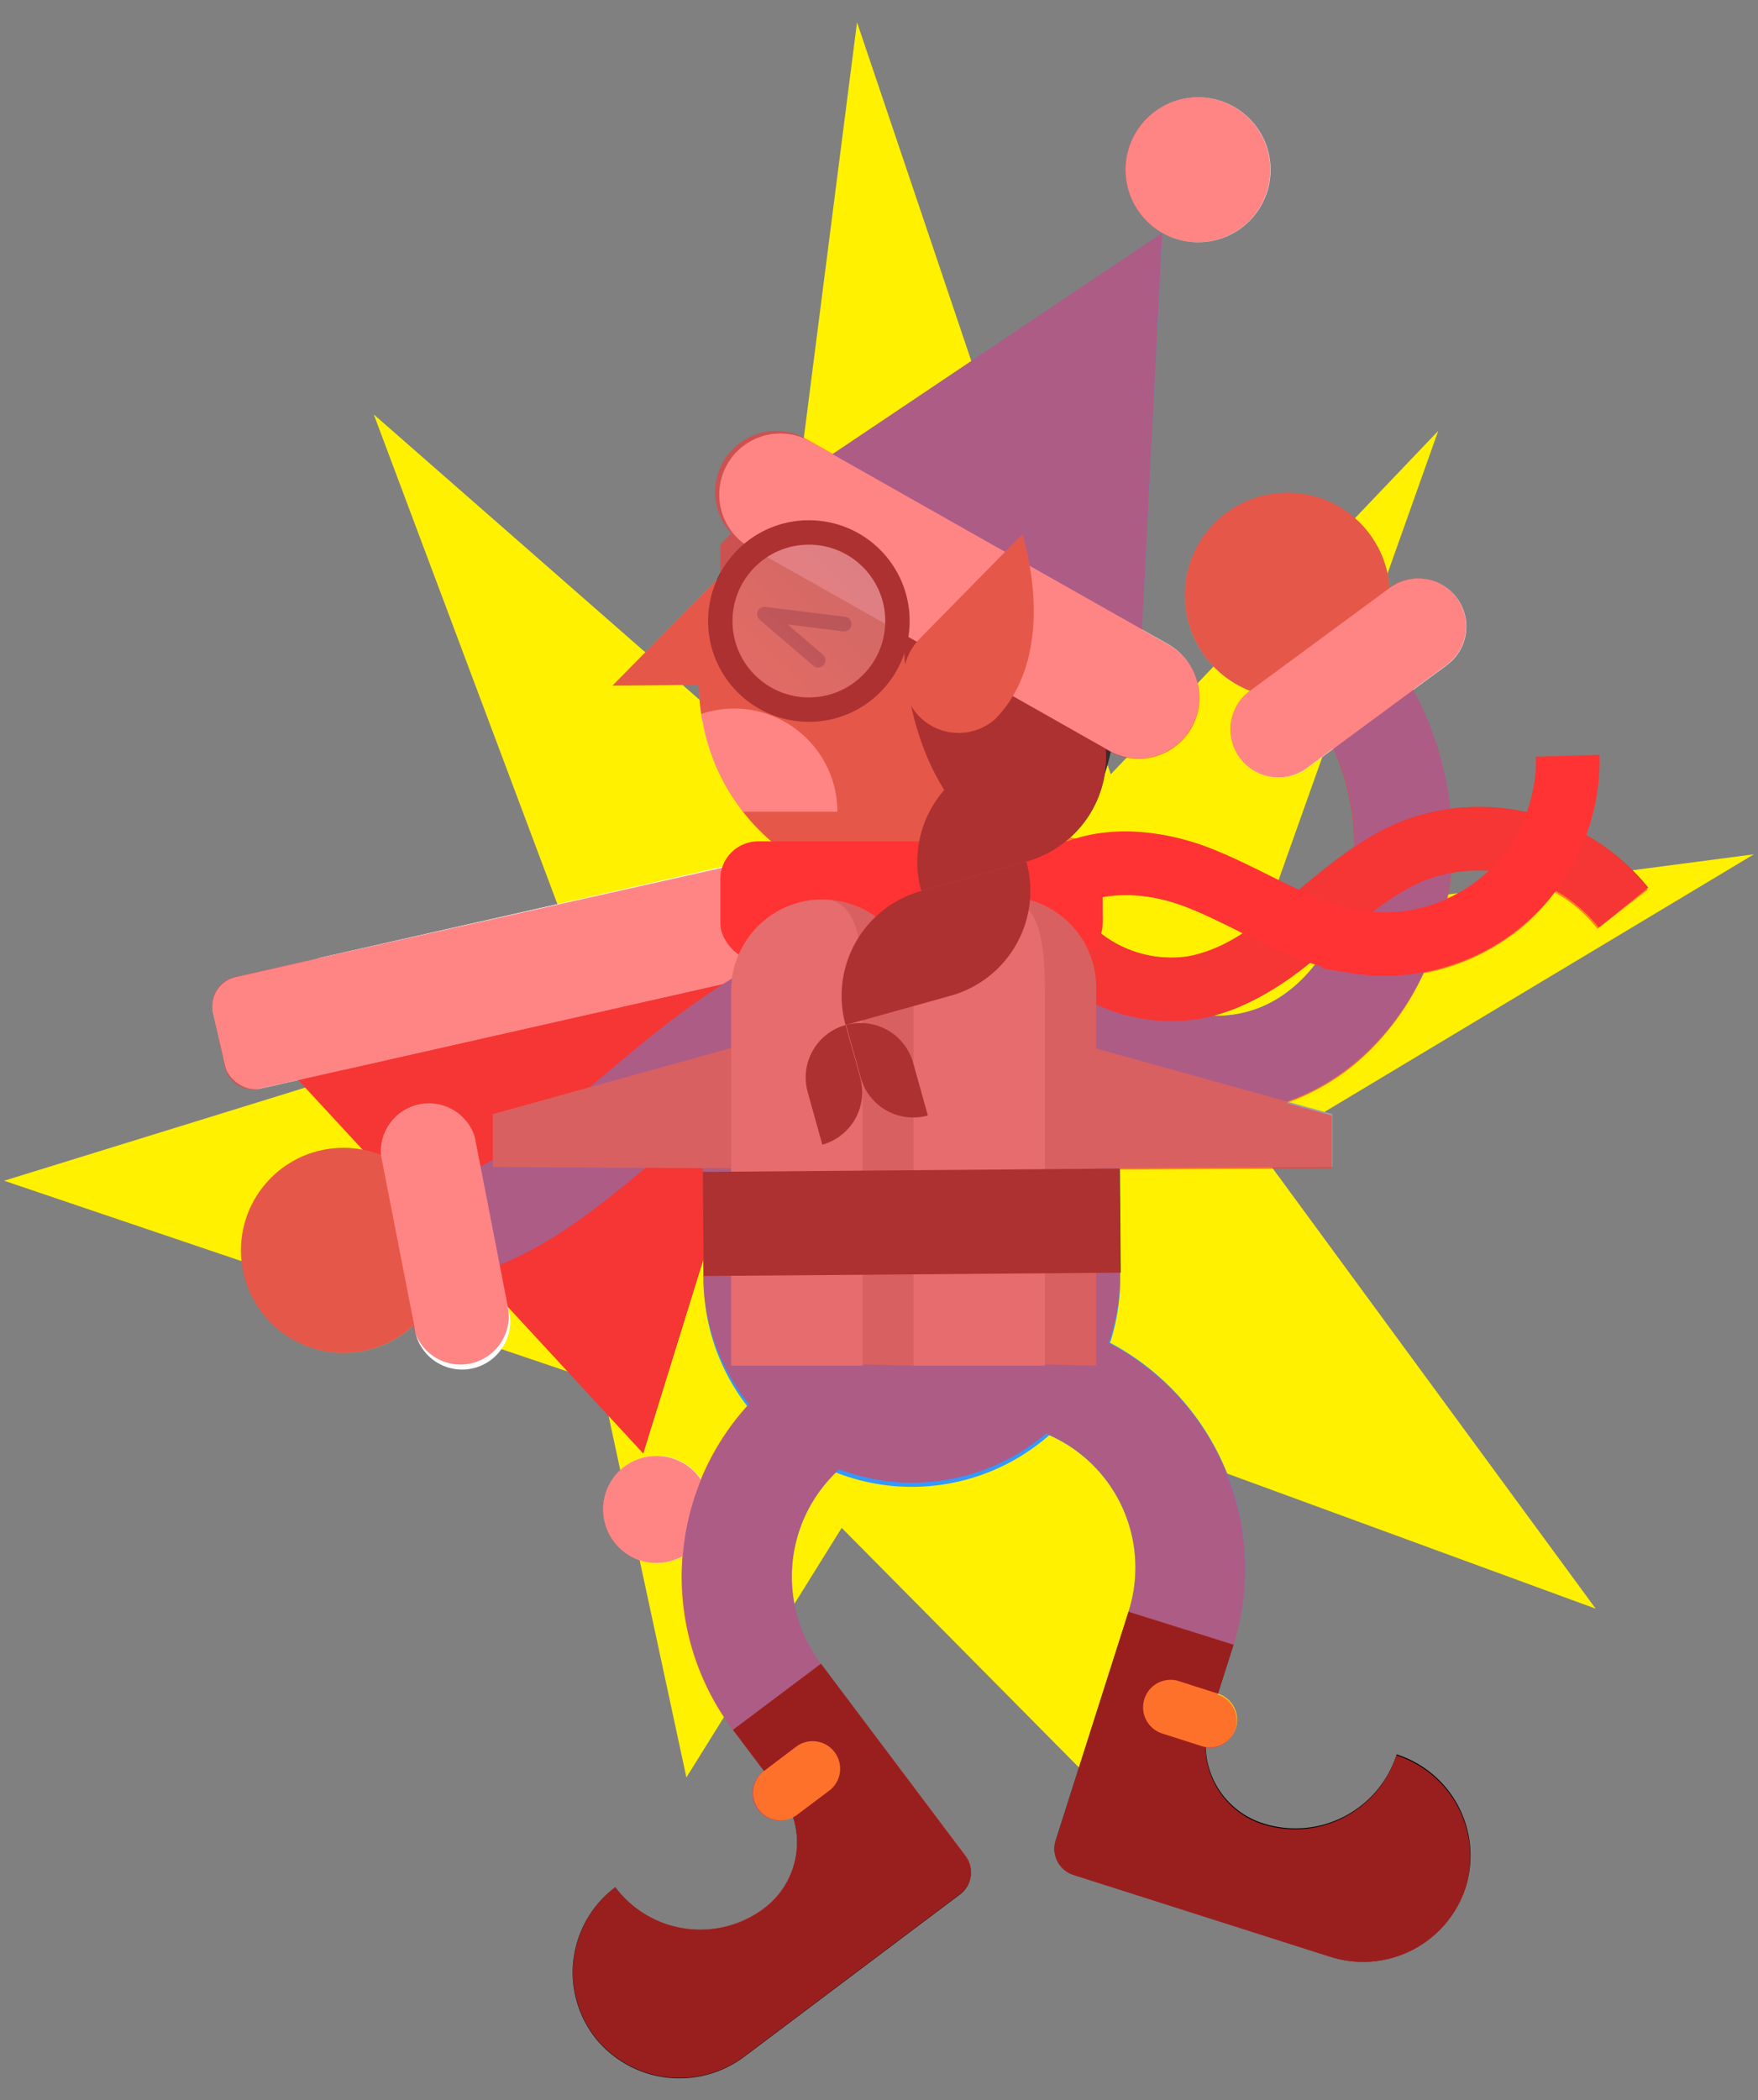 <svg id="Layer_1" data-name="Layer 1" xmlns="http://www.w3.org/2000/svg" width="180" height="215" viewBox="0 0 180 215"><rect x="0" y="0" width="180" height="215" fill="#808080" stroke="none"/><defs><style>.cls-2{fill:#fff}.cls-3{fill:#e53935}.cls-4{fill:#39f}.cls-5{fill:#f9ce1d}.cls-6{fill:none;stroke:#39f;stroke-width:10px;stroke-miterlimit:10}.cls-7{fill:#bf8f68}.cls-8{fill:#00acc1}.cls-11{fill:#f33}.cls-12{fill:#a0a2a4}.cls-13{fill:#c0c1c3}.cls-15{fill:#332e2e}</style><linearGradient id="linear-gradient" x1="-1819.78" y1="336.73" x2="-1832.61" y2="323.9" gradientTransform="matrix(-1 .01 .01 1 -1745.97 -252.05)" gradientUnits="userSpaceOnUse"><stop offset="0" stop-color="#a4ecf9"/><stop offset="1" stop-color="#3ddaf2"/></linearGradient></defs><path fill="#fff100" d="M38.27 42.43l22.43 59.81L.42 120.88l61.17 20.71 8.69 40.38 15.9-25.55 35.77 36.12-.77-43.32 42.2 15.47-34.39-46.88 50.59-30.35-50.07 6.58 17.75-49.93-33.53 35.16L87.75 2.28l-9.61 75.07-39.87-34.92z"/><path class="cls-2" d="M72.6 153.32a5.49 5.49 0 1 1-6.6-4.14 5.47 5.47 0 0 1 6.6 4.14z"/><path class="cls-3" d="M83.22 92.84l-17.36 55.94-39.74-43.02 57.1-12.92z"/><path class="cls-3" d="M83.16 92.86l-17.3 55.92L37.9 103.1l45.26-10.24z"/><rect class="cls-2" x="21.61" y="93.27" width="66.15" height="11.7" rx="3.05" transform="rotate(-12.75 54.676 99.087)"/><path class="cls-2" d="M31.92 107.14a3 3 0 0 0 3.65 2.3L85.25 98.2a3 3 0 0 0 2.31-3.64l-1.24-5.46a3.05 3.05 0 0 0-3.65-2.31L33 98a3 3 0 0 0-2.3 3.65z"/><path class="cls-4" d="M84.06 170.33l-9 6.76a26.09 26.09 0 0 1 5.14-36.52l6.77 9a14.83 14.83 0 0 0-2.91 20.76z"/><path d="M63 193.21a10.88 10.88 0 0 0 15.25 2.15 8.45 8.45 0 0 0 1.66-11.82l-4.86-6.45 9-6.76L98.85 190a2.81 2.81 0 0 1-.55 3.94l-22 16.55a11.06 11.06 0 0 1-15.21-1.68 10.9 10.9 0 0 1 1.91-15.6z"/><path class="cls-5" d="M81.62 185.79l3.38-2.54a2.82 2.82 0 0 0-3.39-4.5l-3.37 2.55a2.81 2.81 0 1 0 3.38 4.49z"/><path class="cls-4" d="M115.55 165l10.72 3.41a26.08 26.08 0 0 0-16.93-32.76l-3.41 10.71a14.83 14.83 0 0 1 9.62 18.64z"/><path d="M143 179.61a10.87 10.87 0 0 1-13.67 7.06 8.43 8.43 0 0 1-5.48-10.6l2.45-7.69-10.75-3.38-7.46 23.42a2.81 2.81 0 0 0 1.82 3.53l26.2 8.35a11.05 11.05 0 0 0 13.8-6.61 10.88 10.88 0 0 0-6.91-14.08z"/><path class="cls-5" d="M123 178.75l-4-1.28a2.81 2.81 0 1 1 1.71-5.36l4 1.28a2.81 2.81 0 1 1-1.71 5.36z"/><path class="cls-6" d="M104.75 99.3c-29.2-5.88-41.43 23.23-59.26 26.7"/><circle class="cls-7" cx="35.19" cy="128.02" r="10.5"/><path class="cls-2" d="M52 133.79l-3.4-17.45a4.93 4.93 0 0 0-9.6 1.88l3.41 17.46a4.92 4.92 0 1 0 9.59-1.89z"/><path class="cls-8" d="M93.09 96.27l.36 44.28M102.19 140.47l-17.49.15 8.39-44.35 9.1 44.2z"/><path class="cls-4" d="M93.05 91.27a21.34 21.34 0 0 1 21.5 21.15l.14 17.87a21.33 21.33 0 1 1-42.65.34l-.14-17.86a21.32 21.32 0 0 1 21.15-21.5z"/><path class="cls-6" d="M106 99.55c25.58 26 48.77-7.61 32-30.15"/><circle class="cls-7" cx="131.81" cy="60.95" r="10.5"/><path class="cls-2" d="M149.16 61.2a4.92 4.92 0 0 0-6.88-1L128 70.72a4.92 4.92 0 1 0 5.84 7.92l14.32-10.56a4.92 4.92 0 0 0 1-6.88z"/><circle class="cls-7" cx="92.88" cy="69.95" r="21.32"/><path d="M106.07 92a15 15 0 0 0 16.29 9.09c8.72-1.65 14.14-10.65 22.37-14a19 19 0 0 1 21.51 5.82" stroke-width="6.5" stroke="#e53935" stroke-miterlimit="10" fill="none"/><path d="M106.57 91.86c3.75-4.41 10.73-4.11 16.13-2s10.3 5.59 16 6.54a18.75 18.75 0 0 0 21.81-19" stroke="#f33" stroke-width="6.5" stroke-miterlimit="10" fill="none"/><rect class="cls-11" x="73.68" y="86.45" width="39.15" height="12.23" rx="3.87" transform="rotate(180 93.29 92.407)"/><path class="cls-12" d="M74.87 139.81v-38.37a9.35 9.35 0 1 1 18.7 0v38.37s-19.16-.46-18.7 0"/><path class="cls-12" d="M76.45 106.85l-25.99 7.21v5.41l25.84.15.15-12.77z"/><path class="cls-13" d="M74.87 139.81v-38.37a9.36 9.36 0 0 1 9.35-9.36c3.49 0 4.1 4.19 4.1 9.36v38.37z"/><path class="cls-12" d="M93.53 139.81v-38.37a9.36 9.36 0 1 1 18.71 0v38.37s-19.17-.46-18.71 0"/><path class="cls-13" d="M93.53 139.81v-38.37a9.36 9.36 0 0 1 9.36-9.36c3.49 0 4.09 4.19 4.09 9.36v38.37z"/><path fill="#333" d="M74.86 120.89h37.38v7.82H74.86z"/><path class="cls-15" transform="rotate(179.54 93.35 125.132)" d="M72 119.8h42.7v10.66H72z"/><path class="cls-12" d="M110.44 106.85l25.99 7.21v5.41l-25.84.15-.15-12.77z"/><ellipse class="cls-15" cx="103.44" cy="68.47" rx="10.66" ry="18.46" transform="rotate(-7.96 103.479 68.507)"/><path class="cls-15" d="M112.85 74.48l-10.76 3a11.14 11.14 0 0 0-7.76 13.73l10.76-3a11.14 11.14 0 0 0 7.76-13.73z"/><path class="cls-15" d="M105.09 88.21l-10.76 3a11.15 11.15 0 0 0-7.75 13.73l10.76-3a11.15 11.15 0 0 0 7.75-13.73zM95 114.2l-1.5-5.38a5.58 5.58 0 0 0-6.87-3.88l1.5 5.38A5.57 5.57 0 0 0 95 114.2zM84.2 117.19l-1.5-5.38a5.57 5.57 0 0 1 3.88-6.87l1.5 5.38a5.59 5.59 0 0 1-3.88 6.87z"/><path class="cls-7" d="M77.68 54.99l-14.96 15.2 8.84-.07 6.12-15.13z"/><circle class="cls-2" cx="122.67" cy="17.38" r="7.42"/><path class="cls-4" d="M79.47 50.37l39.54-26.53-2.44 47.55-37.1-21.02z"/><path class="cls-2" d="M116.62 77.64a6.25 6.25 0 0 0 3-11.68l-37.1-21a6.25 6.25 0 0 0-6.14 10.84l37.11 21a6.22 6.22 0 0 0 3.13.84z"/><path stroke-linecap="round" stroke-linejoin="round" stroke-width="1.5" stroke="#332e2e" fill="none" d="M86.43 63.89l-8.16-1.01 5.5 4.71"/><circle cx="82.82" cy="63.58" r="9.07" opacity=".5" fill="url(#linear-gradient)"/><circle cx="82.82" cy="63.58" r="9.07" stroke-width="2.5" stroke="#332e2e" stroke-miterlimit="10" fill="none"/><path class="cls-7" d="M93.86 65.7l10.81-11s4 12-2.77 18.91a5.64 5.64 0 0 1-8-7.92z"/><path class="cls-2" d="M71.79 73.1a21.35 21.35 0 0 0 4.32 10h9.63a10.58 10.58 0 0 0-10.62-10.56 10.82 10.82 0 0 0-3.33.56z"/><g opacity=".6"><path class="cls-11" d="M162.39 85.51a22.06 22.06 0 0 0 1.38-8.25l-6.5.19a15.38 15.38 0 0 1-1 5.75 22.53 22.53 0 0 0-7.76-.4 33.26 33.26 0 0 0-3.81-12.2l3.41-2.52a4.92 4.92 0 1 0-5.84-7.92 10.4 10.4 0 0 0-2-5.45 10.5 10.5 0 1 0-12.29 16 4.92 4.92 0 1 0 5.84 7.92l2.69-2a25 25 0 0 1 2.15 10.07 68.1 68.1 0 0 0-5.66 4.39c-1.05-.49-2.11-1-3.19-1.55-1.9-.94-3.87-1.92-5.94-2.72-4-1.55-9.21-2.34-13.73-.95a2.7 2.7 0 0 0-.56-.14 11.16 11.16 0 0 0 3.65-9l.26.15A6.25 6.25 0 1 0 119.65 66l-2.72-1.55L119 23.84 85.27 46.47l-2.72-1.54a6.25 6.25 0 0 0-7.68 9.67l-.12.13-.13.12-.12.13-.12.12-.13.13-.12.13-.13.14-.12.13-.12.12v2.94c-.1.19-.18.38-.27.58L62.72 70.19l8.84-.07a21 21 0 0 0 .25 3c0 .32.11.64.18 1s.06.36.1.53c.12.53.26 1.06.42 1.57.06.21.13.42.2.63.15.44.31.87.48 1.3l.24.55c.2.46.42.9.66 1.34.1.2.21.39.32.59.23.39.47.78.72 1.15.12.19.25.37.38.56l.62.85a21.55 21.55 0 0 0 4.15 4l-3 .16a3.89 3.89 0 0 0-2.74 1.36L24.11 100a3 3 0 0 0-2.3 3.65l1.19 5.5a3 3 0 0 0 3.65 2.3l3.87-.88 6.6 7.14a10.65 10.65 0 0 0-4 0 10.5 10.5 0 1 0 9.18 18 4.92 4.92 0 0 0 9.7-1.91l13.84 15L72 128.92v1.71a21.2 21.2 0 0 0 4.67 13.12 26 26 0 0 0-4.92 7.71 5.48 5.48 0 1 0-3.33 8.42 5.37 5.37 0 0 0 1.45-.55 26 26 0 0 0 5.16 17.76l3.17 4.21a2.81 2.81 0 0 0 3 4.74 8.43 8.43 0 0 1-3 9.32 10.88 10.88 0 0 1-15.2-2.15 10.9 10.9 0 0 0-1.9 15.56 11.06 11.06 0 0 0 15.21 1.68l22-16.55a2.81 2.81 0 0 0 .55-3.94l-14.8-19.63a14.84 14.84 0 0 1 1.87-19.9 21.2 21.2 0 0 0 21.17-3.66 14.83 14.83 0 0 1 8.45 18.23l-7.46 23.43a2.8 2.8 0 0 0 1.82 3.53l26.2 8.35a11.05 11.05 0 0 0 13.8-6.61 10.88 10.88 0 0 0-6.94-14 10.87 10.87 0 0 1-13.67 7.06 8.43 8.43 0 0 1-5.87-7.82 2.81 2.81 0 0 0 1.24-5.46l1.6-5a26.07 26.07 0 0 0-12.75-31 21.29 21.29 0 0 0 1.17-7.08l-.09-10.66h-.05l21.83-.12v-5.41l-4.65-1.29a22.82 22.82 0 0 0 7.26-4.19 26.83 26.83 0 0 0 6.78-9.09 22.2 22.2 0 0 0 10.42-5 21.56 21.56 0 0 0 3-3.29 14.71 14.71 0 0 1 4.38 3.74l5.14-4a20.73 20.73 0 0 0-6.32-5.58zm-40.87 7.36c1.79.7 3.54 1.57 5.4 2.49l.32.17a15.69 15.69 0 0 1-5.49 2.35 11.54 11.54 0 0 1-9.13-2.4 3.82 3.82 0 0 0 .3-1.69l-.1-1.92a16 16 0 0 1 8.7 1zm11 8.12a11.84 11.84 0 0 1-8.32 3 27.29 27.29 0 0 0 9.94-5.43l.53.18a16.92 16.92 0 0 1-2.14 2.26zM152 89.57a15.18 15.18 0 0 1-3.77 2.37q.23-1.23.36-2.49v-.08a14.62 14.62 0 0 1 3.85-.23c-.18.14-.32.3-.44.43z"/><path class="cls-11" d="M129.12 21A7.42 7.42 0 1 0 119 23.84 7.42 7.42 0 0 0 129.12 21z"/></g></svg>